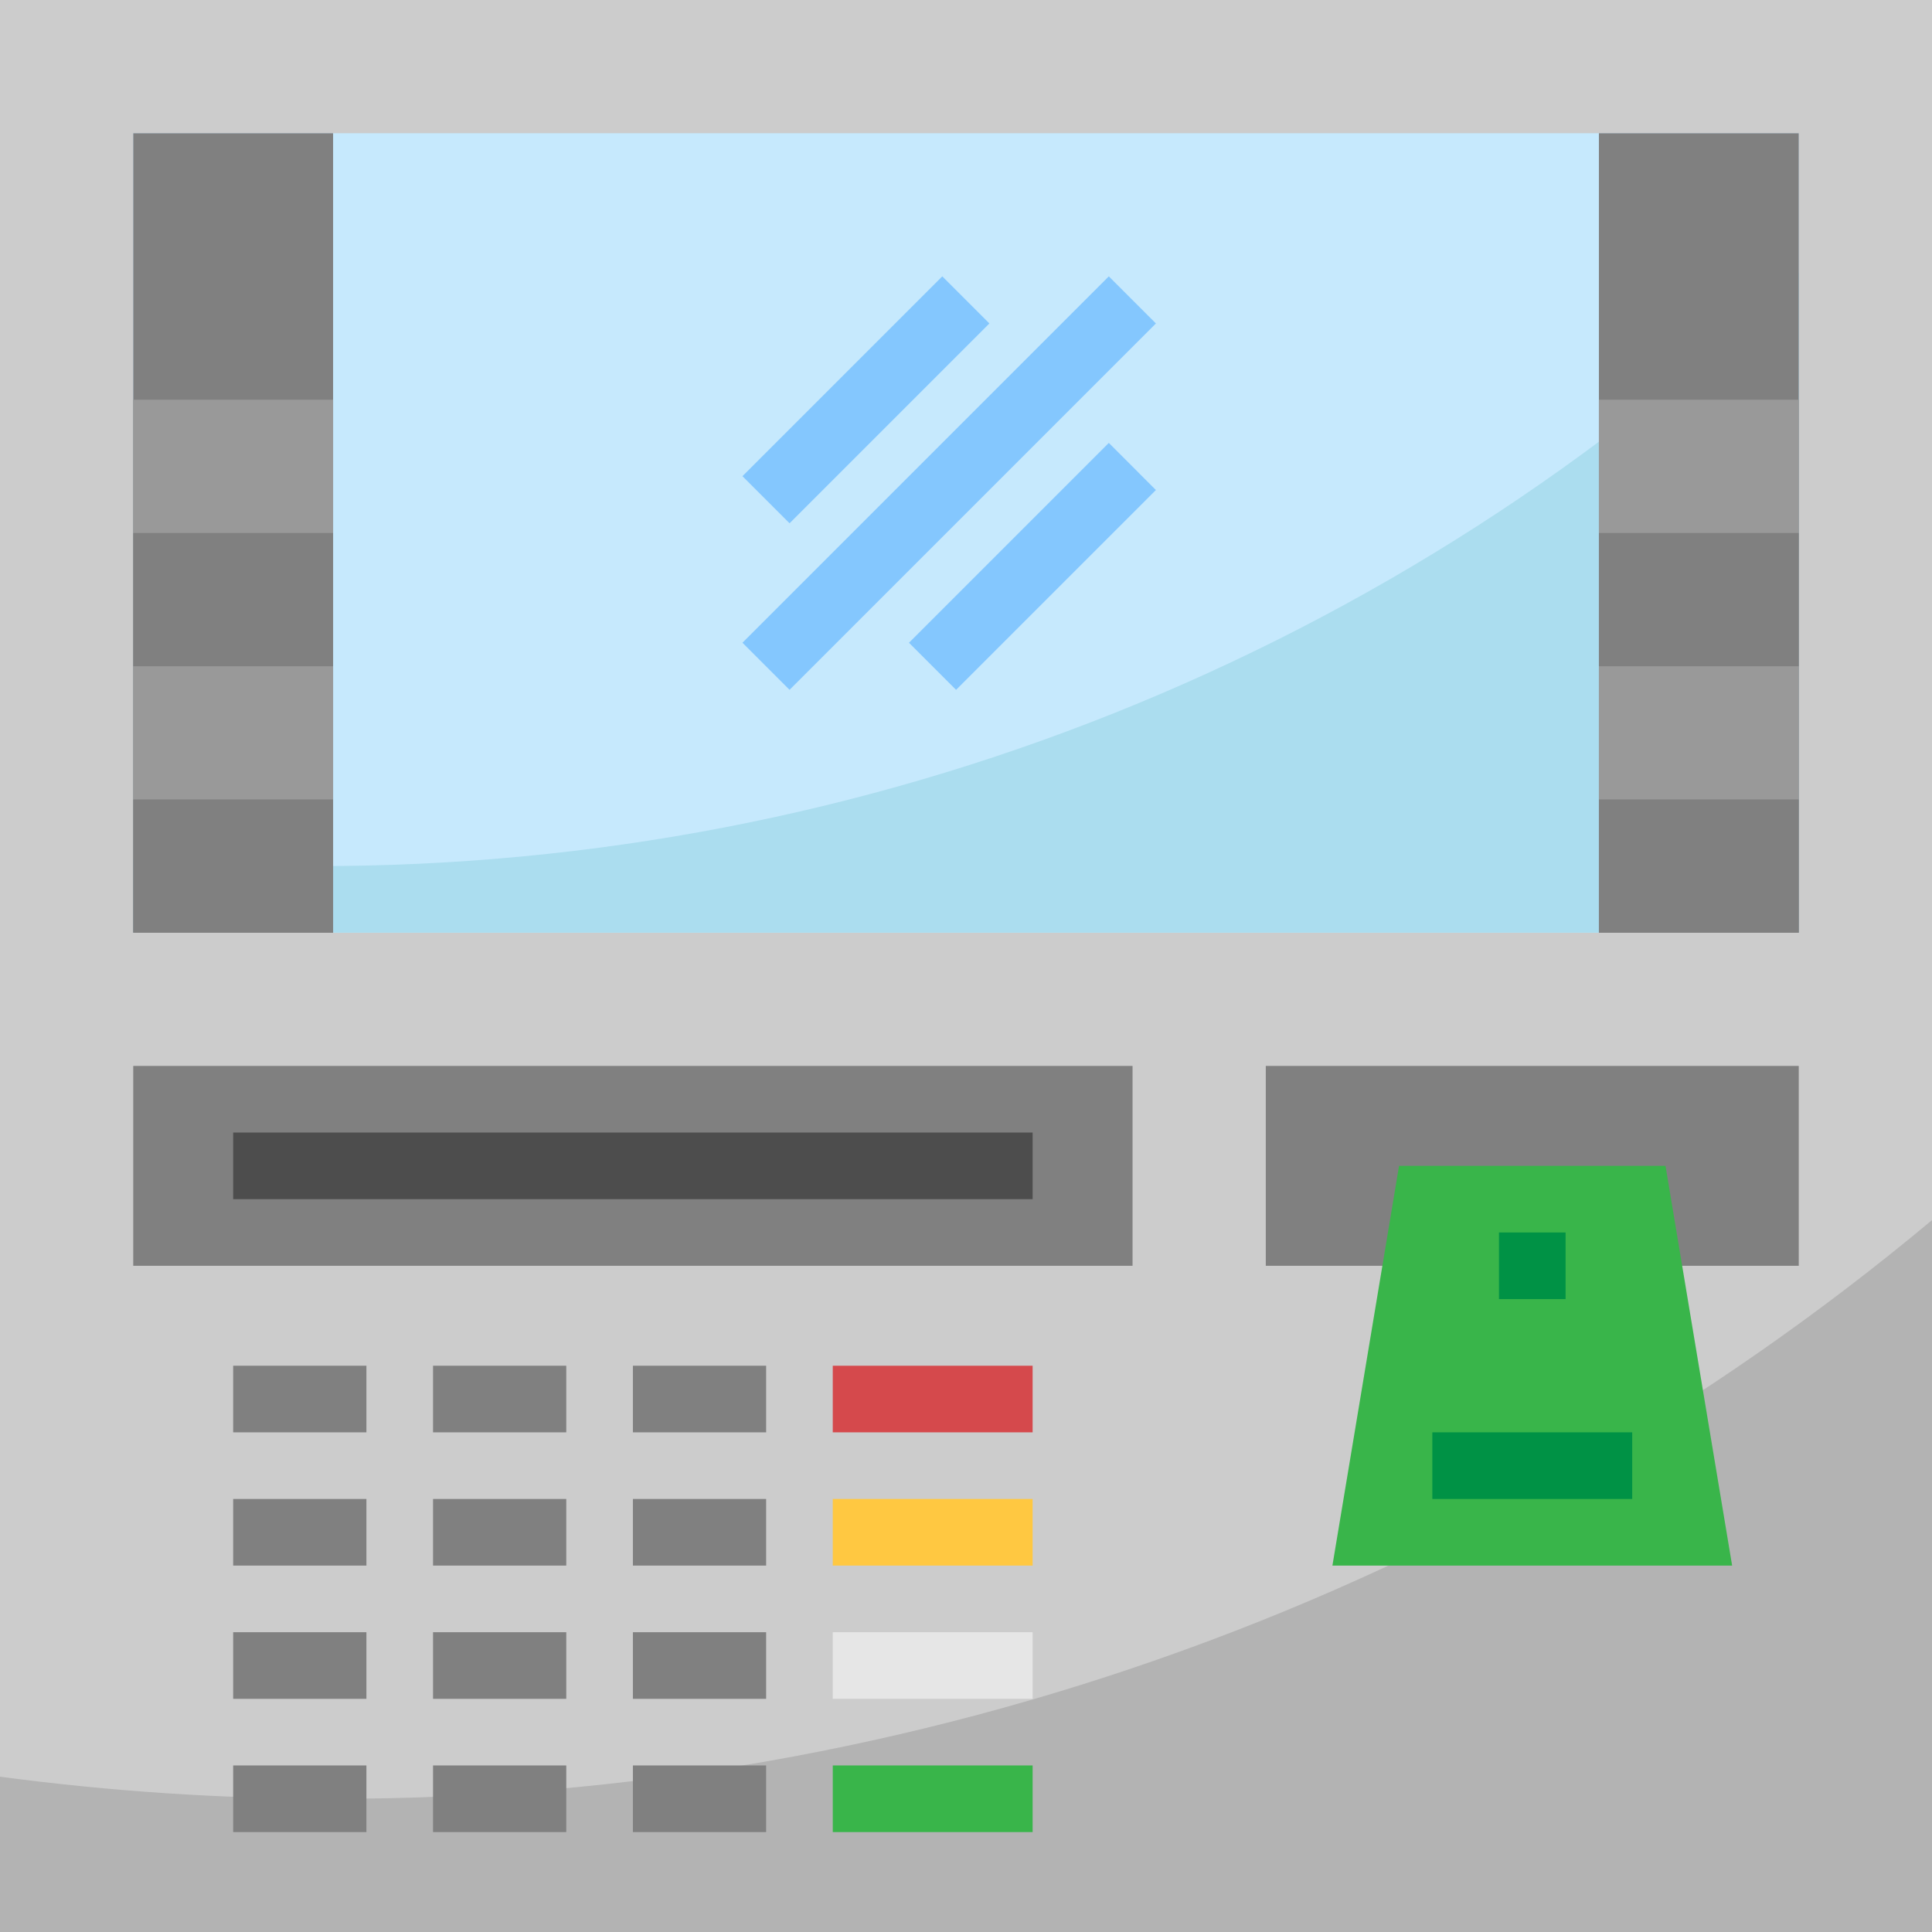 <svg width="256" height="256" viewBox="0 0 256 256" fill="none" xmlns="http://www.w3.org/2000/svg">
<g id="Icon-Withdrawal-256px">
<g id="flat">
<path id="Vector" d="M0 0H256V256H0V0Z" fill="#CCCCCC"/>
<path id="Vector_2" d="M44.138 238.345C29.377 238.346 14.632 237.369 0 235.421V256H256V161.672C196.575 211.317 121.571 238.46 44.138 238.345Z" fill="#B3B3B3"/>
<path id="Vector_3" d="M17.655 17.655H238.345V123.586H17.655V17.655Z" fill="#C6E9FD"/>
<path id="Vector_4" d="M41.931 114.759C33.753 114.759 25.661 114.417 17.655 113.733V123.586H238.345V36.152C185.456 86.697 115.088 114.859 41.931 114.759Z" fill="#ABDDEF"/>
<g id="Group">
<path id="Vector_5" d="M17.655 17.655H44.138V123.586H17.655V17.655Z" fill="#808080"/>
<path id="Vector_6" d="M211.862 17.655H238.345V123.586H211.862V17.655Z" fill="#808080"/>
<path id="Vector_7" d="M17.655 105.931H44.138V123.586H17.655V105.931Z" fill="#808080"/>
</g>
<path id="Vector_8" d="M17.655 88.276H44.138V105.931H17.655V88.276Z" fill="#999999"/>
<path id="Vector_9" d="M17.655 70.621H44.138V88.276H17.655V70.621Z" fill="#808080"/>
<path id="Vector_10" d="M17.655 52.966H44.138V70.621H17.655V52.966Z" fill="#999999"/>
<path id="Vector_11" d="M211.862 105.931H238.345V123.586H211.862V105.931Z" fill="#808080"/>
<path id="Vector_12" d="M211.862 88.276H238.345V105.931H211.862V88.276Z" fill="#999999"/>
<path id="Vector_13" d="M211.862 70.621H238.345V88.276H211.862V70.621Z" fill="#808080"/>
<path id="Vector_14" d="M211.862 52.966H238.345V70.621H211.862V52.966Z" fill="#999999"/>
<path id="Vector_15" d="M167.724 141.241H238.345V167.724H167.724V141.241Z" fill="#808080"/>
<path id="Vector_16" d="M185.379 154.483H220.69L229.517 207.448H176.552L185.379 154.483Z" fill="#39B54A"/>
<path id="Vector_17" d="M17.655 141.241H150.069V167.724H17.655V141.241Z" fill="#808080"/>
<path id="Vector_18" d="M30.896 150.069H136.828V158.897H30.896V150.069Z" fill="#4D4D4D"/>
<path id="Vector_19" d="M30.896 180.966H48.552V189.793H30.896V180.966Z" fill="#808080"/>
<path id="Vector_20" d="M57.379 180.966H75.034V189.793H57.379V180.966Z" fill="#808080"/>
<path id="Vector_21" d="M83.862 180.966H101.517V189.793H83.862V180.966Z" fill="#808080"/>
<path id="Vector_22" d="M110.345 180.966H136.828V189.793H110.345V180.966Z" fill="#D5494C"/>
<path id="Vector_23" d="M30.896 198.621H48.552V207.448H30.896V198.621Z" fill="#808080"/>
<path id="Vector_24" d="M57.379 198.621H75.034V207.448H57.379V198.621Z" fill="#808080"/>
<path id="Vector_25" d="M83.862 198.621H101.517V207.448H83.862V198.621Z" fill="#808080"/>
<path id="Vector_26" d="M110.345 198.621H136.828V207.448H110.345V198.621Z" fill="#FFC841"/>
<path id="Vector_27" d="M30.896 216.276H48.552V225.103H30.896V216.276Z" fill="#808080"/>
<path id="Vector_28" d="M57.379 216.276H75.034V225.103H57.379V216.276Z" fill="#808080"/>
<path id="Vector_29" d="M83.862 216.276H101.517V225.103H83.862V216.276Z" fill="#808080"/>
<path id="Vector_30" d="M110.345 216.276H136.828V225.103H110.345V216.276Z" fill="#E6E6E6"/>
<path id="Vector_31" d="M30.896 233.931H48.552V242.759H30.896V233.931Z" fill="#808080"/>
<path id="Vector_32" d="M57.379 233.931H75.034V242.759H57.379V233.931Z" fill="#808080"/>
<path id="Vector_33" d="M83.862 233.931H101.517V242.759H83.862V233.931Z" fill="#808080"/>
<path id="Vector_34" d="M110.345 233.931H136.828V242.759H110.345V233.931Z" fill="#39B54A"/>
<path id="Vector_35" d="M98.379 85.165L146.924 36.62L153.165 42.861L104.621 91.406L98.379 85.165Z" fill="#84C7FE"/>
<path id="Vector_36" d="M120.444 85.167L146.923 58.688L153.164 64.93L126.685 91.408L120.444 85.167Z" fill="#84C7FE"/>
<path id="Vector_37" d="M198.621 163.31H207.448V172.138H198.621V163.31Z" fill="#009245"/>
<path id="Vector_38" d="M189.793 189.793H216.276V198.621H189.793V189.793Z" fill="#009245"/>
<path id="Vector_39" d="M98.38 63.097L124.859 36.618L131.1 42.859L104.621 69.338L98.38 63.097Z" fill="#84C7FE"/>
</g>
</g>
</svg>
